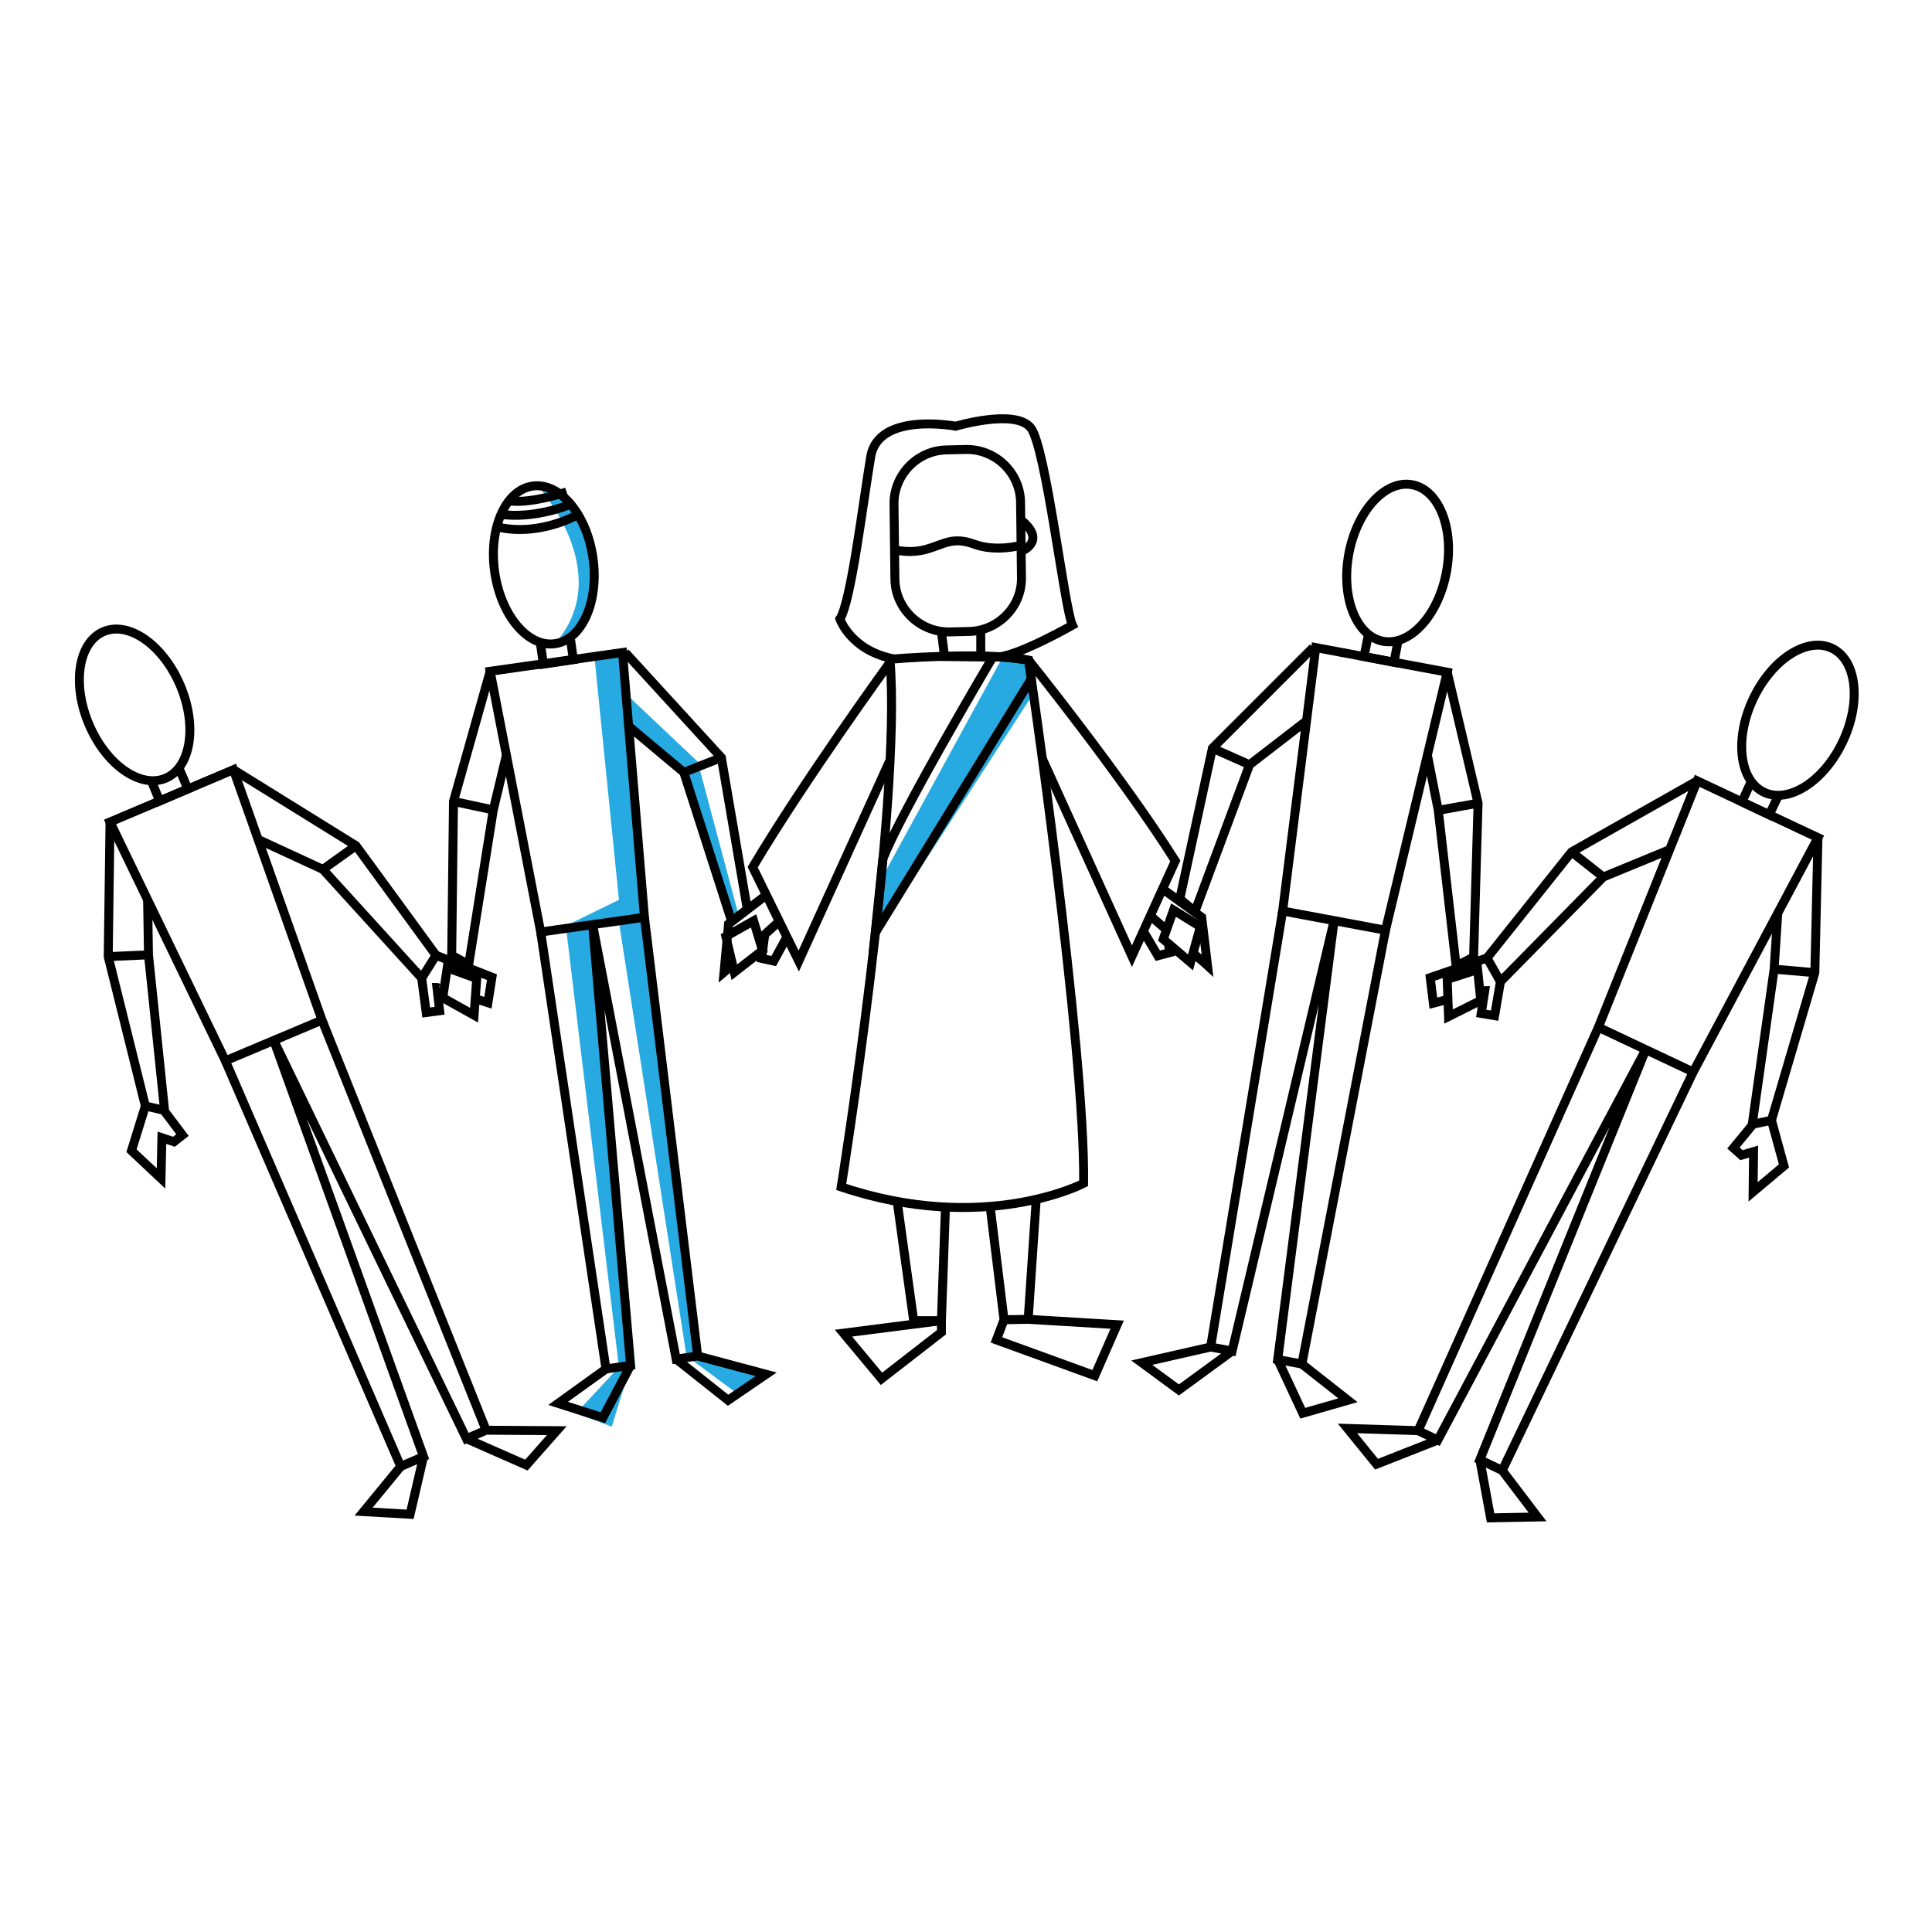 <svg version="1" xmlns="http://www.w3.org/2000/svg" width="432" height="432"><g fill="#27AAE1"><path d="M224.2 146.9l-26.5 48.5-2.1 14.5 35-54.1-.6-8.2-6.7-.7m-103.1-38.3s17.7 19.3 4 35.2c0 0 9.7-3.6 8.7-17.6-1.1-13.9-12.7-17.6-12.7-17.6zm12.7 38.1l5.5 54.5-13.9 6.8 19.6-2.9-4.9-59.2z"/><path d="M138.4 206.2l15.1 97 10.8 8 6-3.6-14.5-4.8-11.7-97.7zm-11.8 1.5l11.8 98-9.6 10.3 8 3 4.2-13.7-8.4-97.9zm13.2-52.7l16.2 15.3 9.2 34.5-1.6 1.2-11.1-33.3-11.5-9.9z"/></g><g fill="none" stroke="#000" stroke-width="2" stroke-miterlimit="10"><path d="M216.6 141.2l-4.3.1c-6.6.1-12.1-5.2-12.2-11.8l-.2-16.7c-.1-6.6 5.2-12.1 11.8-12.2l4.3-.1c6.6-.1 12.1 5.2 12.2 11.8l.2 16.7c.2 6.6-5.2 12.1-11.8 12.2zm11.7-24.9s5.9 4.1.1 7"/><path d="M200 122.9s3.3 1 7.2-.1 5.8-2.9 10.7-1.1 10.5.2 10.5.2M199 147.4s21.3-1.8 31 .2c0 0 12.7 86.7 12.3 117 0 0-22.1 11.6-54.2.8 0 0 13.6-84.9 10.9-118z"/><path d="M223.3 146.9c4.9-.5 16.5-7.1 16.5-7.1-1.8-3.7-5.9-39.7-9.3-44.1s-16.8-.4-16.8-.4-17.3-3.3-19 6.8c-1.7 10-4.4 32.6-6.9 36.3 0 0 2.4 7 11.9 8.9"/><path d="M210.5 141.2l.7 5.6 8.1.1v-6.1m2.7 6.1s-20.7 34.9-24.6 45.2l-1.7 16.5 34.9-56.8-.6-4.1c0-.1-5.2-.9-8-.8z"/><path d="M230 147.6s20.9 26 32.8 44.9l-9.7 21.3-20.1-44.3m27 29.3l8.7 6.3 1.3 10.8s-1.2-1.1-2.9-2.5m-6.5-5.7c-1.9-1.6-3.3-2.9-3.3-2.9m-1.6 3.5l3.2 5.4 2.7-.7s-.2-1.1-.4-2.3m-39.8 59.1l3.1 25.3 5.4-.1 1.8-26.8m-31.1.4l3.7 26.7h6.2l.9-25.2m-.9 25.2l-21.9 2.8 8.5 10.2 13.4-10.4zm14-.2l-1.7 4.5 22 8 5-11.4-19.9-1.2M199 148.1s-19.3 26.6-30.7 45.8l10.3 21L199 170"/><path d="M171.4 200.1l-8.5 6.5-1 10.8s.6-.5 1.4-1.3m6.7-6.2c2.3-2.2 4.3-3.9 4.3-3.9m1.7 3.4l-3 5.5-2.7-.6.7-5.3"/><ellipse transform="rotate(-8.069 121.65 126.31)" cx="121.6" cy="126.3" rx="11.1" ry="17.8"/><path d="M126.7 110s-8.6 2.9-13.4 1.9m15.1.4c-.7.6-8.9 3.8-16.5 2.7m17.8-.2s-8.5 5.2-18.2 3.1m16 24.6l.7 5-6.7 1-.7-4.9"/><path d="M139.2 145.9l-29.6 4.2 11.3 58.3 23.2-3.3zm.6 0l21.5 23.5 5.8 33.9-3.5 2.7-10.7-33.3-12.3-10.3m12.3 10.3l8.4-3.3"/><path d="M144.1 205.1l11.9 98.1-4.8.7-18.7-97.2 8.5 98.6-5.5.8-14.6-97.7m35.1 94.8l15.3 4.1-8.5 5.8-11.6-9.2"/><path d="M141 305.3l-6.2 11.7-10-3.2 10.7-7.7m28.7-88.7l-1.9-8 6.2-3.5 2 6.6zm-54.6-67.3l-8.2 29.1-.4 34.4 3.8 2.1 5.5-34.6 2.9-12.1m-2.9 12.1l-8.9-1.9M106 227l.6-8.2-6.6-2.4-1 6.7z"/><ellipse transform="rotate(-79.508 312.548 125.947)" cx="312.6" cy="125.9" rx="17.8" ry="11.1"/><path d="M306 141.8l-1 5 6.7 1.3.9-4.8"/><path d="M294.2 144.8l29.4 5.5-13.8 57.7-23-4.3zm-.6 0l-22.5 22.5-7.3 33.7 3.4 2.8 12.2-32.8 12.7-9.8m-12.7 9.8l-8.3-3.7"/><path d="M286.8 203.7l-16.1 97.5 4.8.9 22.8-96.2-12.6 98.1 5.4 1 18.7-97m-39.1 93.2l-15.4 3.5 8.3 6.1 11.9-8.7"/><path d="M285.7 304l5.6 12 10.1-2.9-10.3-8.1m-24.9-89.8l2.2-8-6-3.7-2.3 6.5zm57.4-64.9l6.9 29.3-1 34.4-3.9 2-4-34.8-2.4-12.2m2.4 12.2l8.9-1.6m-6.6 47.7l-.3-8.3 6.8-2.2.7 6.9z"/><ellipse transform="rotate(-64.811 402.05 161.002)" cx="402" cy="161" rx="17.8" ry="11.1"/><path d="M391.6 174.7l-2.1 4.6 6.1 2.9 2.1-4.4"/><path d="M379.5 174.6l27 12.7-27.9 52.4-21.2-10zm0 0l-28.1 15.9-18.9 23.7 3 5.3 23-23.4 14.8-6.1m-14.8 6.1l-7.1-5.6m6 39.2l-40.3 90.2 4.4 2.1 46.5-87.3-37.1 91.7 5 2.4 42.7-89.1"/><path d="M317.1 319.9l-15.8-.5 6.5 8 13.7-5.4m9.4 4.4l2.4 13 10.5-.2-7.9-10.4m70.6-141.5l-.7 30.2-9.7 33-4.3.9 4.9-34.7.8-12.4m-.8 12.4l9.1.8m-73.3-3.3l-12.7 4.4.7 5.7s1.5-.4 3.5-.9m7.6-1.8c.2-.1.4-.1.4-.1l-.8 5.1 3 .5 1.3-7.6"/><path d="M391.8 251.6l-4.2 5.1 1.8 1.6 2.7-.8-.1 9 6.9-5.8-2.8-10.2"/><ellipse transform="rotate(-22.916 30.141 157.607)" cx="30.1" cy="157.6" rx="11.1" ry="17.8"/><path d="M40 171.7l2 4.7-6.3 2.7-1.9-4.6"/><path d="M52.2 172.1l-27.6 11.7 25.8 53.4 21.6-9.1z"/><path d="M52.2 172.1l27.4 17 17.9 24.5-3.2 5.1-22.1-24.3-14.5-6.7m14.5 6.7l7.4-5.3m-7.6 39l36.7 91.7-4.4 1.9-43.1-89.1 33.5 93.1-5.1 2.2-39.2-90.7m58.3 82.6l15.8.1-6.8 7.7-13.4-5.9"/><path d="M94.7 325.7l-3 12.9-10.4-.6 8.3-10.1m-65-144.1l-.4 30.1 8.3 33.4 4.3 1-3.6-34.8L33 201m.2 12.5l-9 .4m73.3-.3l12.5 4.9-.9 5.7s-1.5-.5-3.5-1m-7.5-2.3c-.2-.1-.4-.1-.4-.1l.6 5.2-3 .4-1-7.6m-57.5 29.7l4 5.3-1.9 1.5-2.7-.9-.2 9.1-6.6-6.2 3.1-10"/></g></svg>